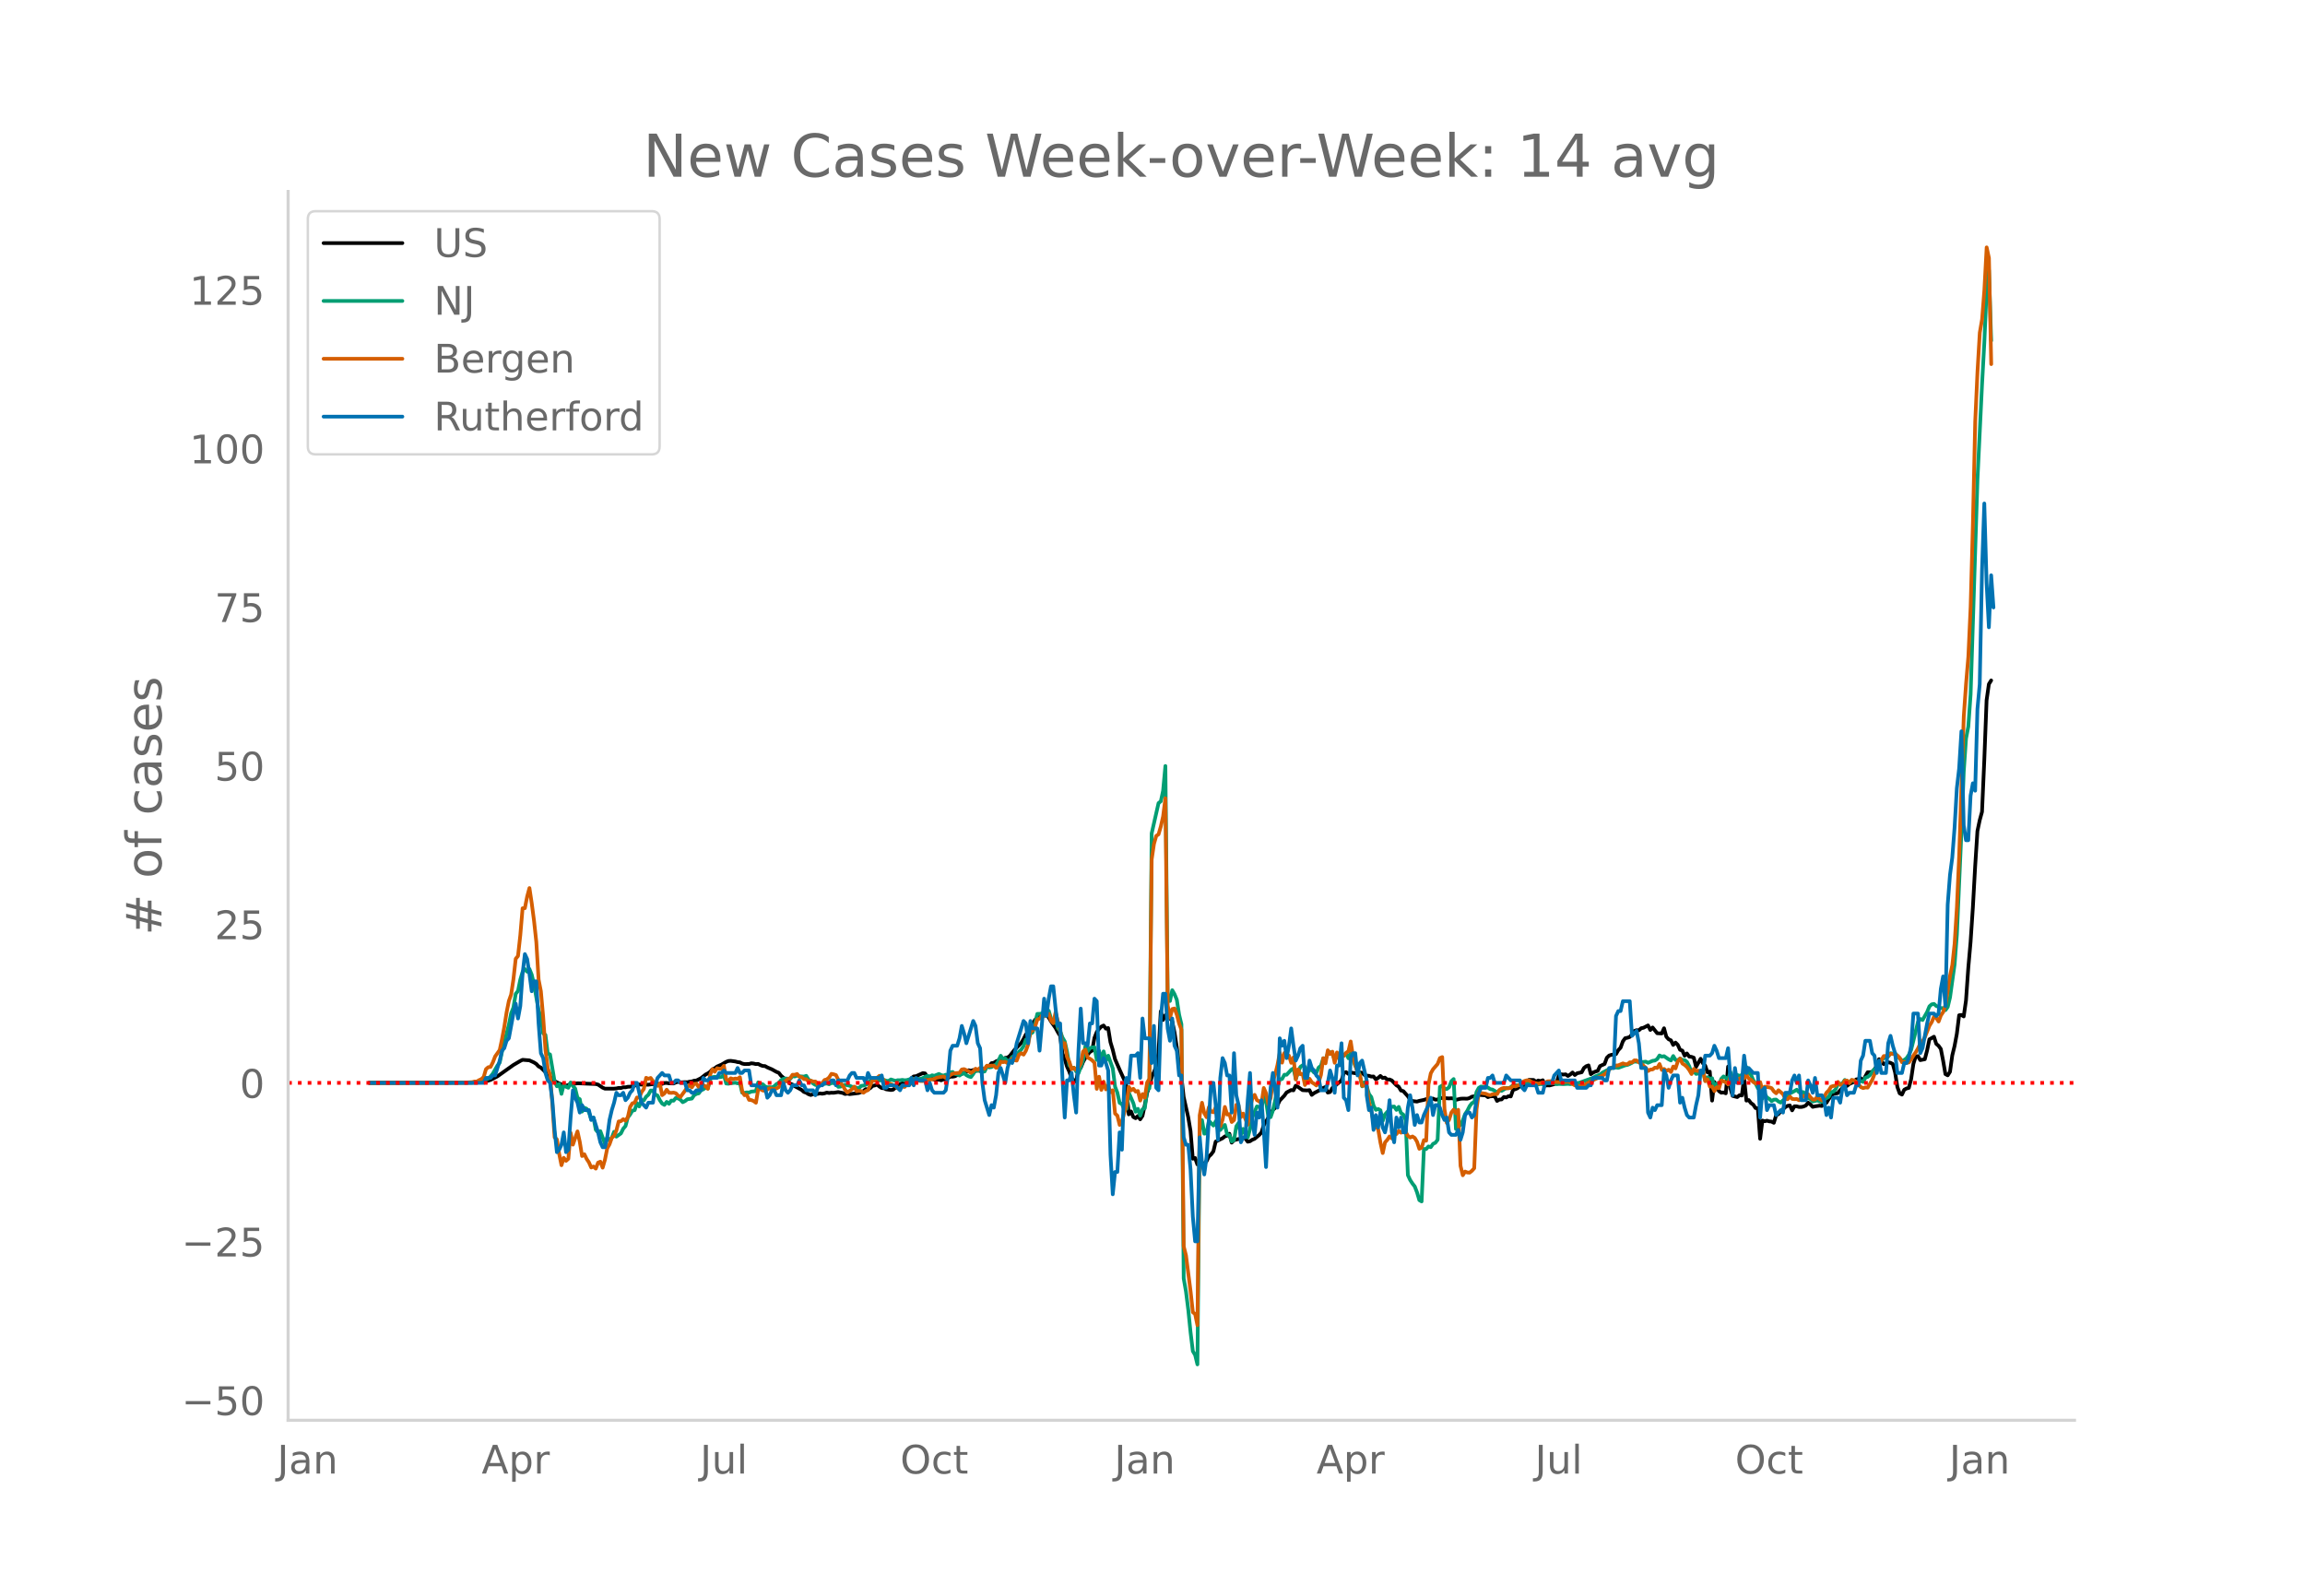 <svg height="864" viewBox="0 0 936 648" width="1248" xmlns="http://www.w3.org/2000/svg" xmlns:xlink="http://www.w3.org/1999/xlink"><defs><style>*{stroke-linecap:butt;stroke-linejoin:round}</style></defs><g id="figure_1"><path d="M0 648h936V0H0z" style="fill:#fff" id="patch_1"/><g id="axes_1"><path d="M117 576.72h725.4V77.76H117z" style="fill:none" id="patch_2"/><path clip-path="url(#pfb9eec7dab)" d="m149.973 439.716 41.796-.107 3.715-.164 1.858-.322 1.858-.601 1.857-.958.929-.492 6.502-4.626 2.786-1.632.929-.46 2.786.227 1.858.856.929.592.929 1.005.928.474 5.573 5.5 1.858.938 1.858.735.928.158.93-.229.928-.526 1.858-.046.928-.156 7.43.308.93.227 1.857 1.243.93.405 3.714-.007.93-.077.928-.208.929.04.929-.306.928.022.93-.223.928-.037 1.858-.398.928-.383.93-.09 3.714.065 1.858-.238.929.08.929-.181 1.857.02.93-.37.928-.029.929.17 1.857.049.93-.403.928-.27.929.222 1.857-.09.93.05.928-.234.929-.088.929-.322.928-.067 1.858-.944 1.858-1.469.928-.475.93-.646.928-1.004.929-.418.929-.708 1.857-.805 1.858-1.106.929-.352.929-.057 1.857.253.929.252.929.104.929.492.928.203 1.858-.02.929-.292.929.101.928.23.93-.08.928.502.929.335.929.044.929.533 1.857.79 1.858 1.037.929.358.928 1.183 1.858 1.606.929.664.929.945.928.4.93.655 1.857 1.004.929.518.928.81.93.323.928.591.929.332.929-.323 1.857-.132.93-.197.928.134.929-.154.929-.306.928.164.93-.115.928.031 1.858-.291 1.857.372.929.42.929-.179.929.217 3.715-.453 1.858-.739.928-.84.93.09.928-.495.929-.896.929-.188.928-.358.93.797.928.62.929.08.929.443 1.857.27.929-.127.929-.877.929-.303.928-1.055.93-.362.928.236 1.858-.645.929-1.648.928-.744.93-.078 2.786-1.262.928.135.93 1.644 1.857.527.929.338.928.13.93-.133.928.294.929-.392.929-.055 1.857-1.051.93.017.928-.167.929-.493.929-.179 1.857-.647.929-.435.929-.701.929.222.928-.299.93.428.928-.395.929.37.929.01.928-.53.93-1.231.928-.119.929-1.323.929-.126.928-.607.93-.368 1.857-.425.929-.638.928-.11.93-.662 1.857-2.396 1.858-1.908.928-.974.93-1.528.928-1.88.929-.963.929-1.5.928-1.913.93-1.54 1.857-1.909 1.857-.396.93.383.928.874.929 1.617 1.857 2.635.93 1.744.928 1.485.929 7.111.929 2.338.929 3.007.928 2.043.93 2.696.928.87.929.495.929-5.097.928-.458.93-2.321.928-1.693.929-1.335.929-1.08.928-.573.93-5.16.928-2.363.929-1.254.929-.951.928-.467.93 1.286.928-.254.929 5.734.929 3.075.929 3.81 1.857 4.28 1.858 4.071.929 2.898.928 11.181.93-1.185.928 2.25.929.497.929-.894.928 1.341.93-1.403.928-4.241.929-4.956.929-3.028.928-3.487.93-1.99.928-2.472.929-5.243.929-17.034.929 3.512.928-1.925.93.73.928.248.929 1.56.929 4.392.928 6.013.93 6.98.928 4.928.929 8.3 1.857 8.29.93 5.515.928 11.317.929-.304.929 2.632.928-2.297.93 1.753.928.173.929-.926.929-1.905.929-.875.928-1.251.93-3.951 2.786-1.369.928-.738.93-.304.928-.78.929 3.606.929-.978 1.857-.494.929.164.929-.775.929.427.928 1.289.93-.198.928-.604.929-.375 1.858-1.538.928-1.004.93-2.976 2.786-4.573.928-1.693.93-.742.928-1.079.929-1.959 1.857-1.952.93-1.303 1.857-1 .929.125.928-1.885.93.511 1.857 1.314 1.858.102.928-.123.93 1.939.928-.724 2.786-1.462.93-.614.928-.396.929 2.258.929-.222.928-1.648 3.716-3.064.928-2.993.93-.384.928.712.929-.56 2.786.431.93-.465.928.139.929.887.929.301.928.05.93.317.928-.047.929 1.16.929-.553.928-.82.93.832.928-.15.929.803.929-.063.928.422 1.858 1.932.929.6.929 1.546.928.226 1.858 2.087.929 1.374.929.58 1.857.22.93-.29 1.857-.387.929-.301.928-.177.93.136.928-.199.929.431.929-.028.928-.535.93-.125 2.786.19.928-.06.93.092.928.559 1.858-.457.929-.06 1.857.033.929-.266.929-.55 1.857-.32.93-.415 1.857.147.929.061.928.716.93-.331 1.857-.04.929 1.91.928-.54.93-.071.928-.983.929.189.929-.517.929.1.928-2.68.93-.257.928-.412.929-.886.929.115.928-.015.93-.262.928-2.349 1.858.057.928.742.93-.52.928.235.929-.347.929 2.162.928-.077.93.034 1.857-.522.929-.46.929-3.021.928-.538.93.117.928-.087.929.655.929-.586.928-.82.93 1.022.928-.708 1.858-.401.928-1.744.93-.725.928-.33.929 3.56.929-.641.928-.42.93-.26.928-1.95 1.858-.856.929-2.535.928-.893.93-.302 1.857-.297.929-1.615.928-.972.93-2.58.928-1.274.929-.192.929-.313.928-1.08.93-1.367.928-.317.929.045.929-.832.928-.183 1.858-.952.929 1.846.929-1.013 1.857 2.334 1.858.096.929-2.115.929 3.437.928 1.029.93.428.928 1.876.929-.962.929.92.928 2.012.93.33.928 2.07.929-.913.929 1.275.928.103.93.345.928 3.732 1.858-3.301.929 1.856.928.934.93 2.735.928-.309.929 11.78.929-7.57 1.857 3.716.929.643.929-.112.929.361.928-10.868.93 8.887.928 3.031 1.858.48.928-.754.93.104.928-7.095.929 9.174.929-.23.928 1.227.93.66.928 1.372.929.048.929 12.418.929-7.391.928.28.93-.227.928.273.929.09.929.494.928-3.073.93-.447.928-1.13 1.858-1.698.928-.544.93-.164.928 1.998.929-1.66.929.023.928.268.93.008.928-.2.929-.422.929-1.146.929.737.928.975.93-.212 1.857-.267.929.126.928-1.825.93.518.928-1.532.929-1.16.929-.885 1.857-.339.93-1.158.928-.976.929-.574.928-.22.93-.803 1.857-.813.929-1.03.929-.128.928-.353.93 1.274.928-2.027.929-1.675.929.014.928-.176.93-1.009.928-1.402.929-2.734.929.715.928 1.282.93-.256.928-.47.929.21.929.487.928 3.417.93 5.927.928 2.57.929.502.929-1.977.929-.505.928-.232.93-3.487.928-6.248.929-3.016.929-.16.928 1.634 1.858-.371.929-3.6.929-4.483 1.857-1.054.929 2.915.929.766.929 1.3.928 4.769.93 5.428.928.503.929-1.43.929-6.666.929-3.808.928-4.972.93-7.52.928-.12.929.6.929-6.474.928-13.188.93-10.563.928-13.97.929-16.655.929-14.451.928-4.387.93-3.409.928-21.048.929-24.256.929-6.537.928-1.498h0" style="fill:none;stroke:#000;stroke-linecap:round;stroke-width:1.5" id="line2d_1"/><path clip-path="url(#pfb9eec7dab)" d="m149.973 439.715 41.796-.096 2.787-.246.928-.182.93-.311.928-.624.929-.286.929-.86.928-1.145 1.858-3.278.929-1.163.929-4.477 2.786-10.91.929-4.656.929-2.365.929-5.554.928-1.159.93-4.591.928-3.139.929-1.169.929 1.072.928-1.092.93 2.291.928 3.96 1.858 10.478.928 2.83.93 6.57.928.653.929 7.556.929.34 1.857 10.995.93 1.942.928-.904.929 3.989.929-3.75.928.866.93.412.928-2.155.929 1.418.929 1.044.928 3.785.93.529.928 5.04.929-1.537.929.394.928 1.388.93 2.892.928-.652.929 4.937.929.995.928-.464 1.858 5.146.929-2.575.929 1.27.929-1.222.928-2.352.93 1.966 1.857-1.324.929-1.9.928-1.077.93-3.481.928-1.185.929-1.585.929-.201.928-2.87.93 1.357.928-2.536.929.087.929-1.481.928-.829.93-1.711.928.022.929 1.569.929.458.928 1.885.93 1.355.928.558.929-1.227.929.769.929-1.3.928.055.93-1.138.928.22.929.497.929 1.026.928-.452.93-.734 1.857-.283.929-1.366.928-.547.93-.215.928-1.24.929-.395.929-.671.928.302.93-3.617.928-.947.929-.14.929.01.929.148.928-.107.93-.78.928 3.444.929.09.929-.218 1.857-.2.929.258.929-.228.929 4.046.928.056.93-.184.928.064.929-.41 1.857-.176.93-3.564.928.634.929.145.929.89.929.339.928-.058.93.095.928-.452.929-.903.929-.435.928-1.173.93-.526.928-.133 1.858.16.928-1.12.93.158.928-.385.929.292 1.857.13.93-.312.928 1.529.929.52.929 1.063.929.57.928.21.93-.047.928-.663.929.046.929-.112.928.305.93-.496 1.857.052.929 1.504.928-.103.93-.522.928-.232 1.858.41.928.408.93.155 1.857.481.929-.982.929-.145.928-.292.93-.419.928-1.299.929-.769.929.57.928.239.93-.146.928.05.929-.215.929.333.928.09.93-.63 1.857.578.929-.272.928.023.93-.153.928.161.929-.074.929-.282 1.857-.245 2.787.038.929-.342.928-.537.93-.342.928.268.929-.496.929.197 1.857-.754.929.472.929.22.929-.38.928.45.93-1.427.928-.133.929.771.929.249.929.433.928-.682.93-.27.928.782.929.512.929.263.928-1.235.93-1.598.928.359.929-.601.929 1.021.928-.227.93-2.193.928.562.929-.137.929-.621.928-.435.93-1.482.928-2.043.929 1.276.929-.186.928 1.183.93-.367.928-1.413.929-.458.929.104.929-1.79.928-.862.93-1.38.928-2.681.929.037.929-2.366.928-.632.93-3.516.928-3.96.929-.018.929-.15.928-.447.93-.576.928-.09.929 3.155.929 1.74.928-1.392.93 3.53.928 1.279.929 2.567.929 1.589.929 4.181.928 5.499.93 1.144.928-.17.929 1.543.929.767 1.857-5.273.929-5.72.929 2.049.929-1.287.928-.321.93-.075.928 5.143.929-3.695.929 3.62.928-3.369.93 3.815.928-2.06 1.858 5.194.929 7.4.928 2.423.93 4.144.928.483.929 2.18.929-.253.928-6.583 1.858 4.325.929 3.443.929-1.168.928 2.753.93-2.604.928-.404.929-7.378.929-.682.928-103.545 2.787-12.287.929-.737.929-4.335.928-10.01.93 93.917.928 1.517.929-4.386.929 1.614.928 2.273.93 6.058.928 3.854.929 103.248.929 5.317.928 7.403.93 9.173.928 7.635.929 1.556.929 3.812.928-95.402.93-3.786.928 5.501.929-.176.929-5.06 1.857 1.94.93-1.774.928 3.454.929.125.929-1.217.928-.843.93 3.964.928.19.929 2.578.929-.576.928-5.57.93-1.386.928 4.728.929-2.322.929 2.445.928 1.01.93-3.484.928-4.637 1.858-4.453.929.238.928.375.93-4.585.928 1.87.929 6.319.929.14.928-2.732.93-4.165.928-5.227.929-3.22.929-.156.928-1.728.93.004 1.857-2.032.929-.553.928 4.338.93-2.718.928-2.227.929-.668.929.632.929 2.304.928-.893.93-.16.928 1.12.929.074.929-2.155.928-.718.93-3.015.928.418.929-2.411.929-.516.928.621.93 2.381.928-1.428.929.804.929-.988.928.093.93-.992.928 2 .929-2.085 1.858 5.198.928 1.31.93 2.318.928 4.656.929-1.635.929 1.55.928 3.197.93 1.25.928 3.482.929 1.71.929-.357.928.518.93 4.306.928-2.607 1.858-2.092.928-1.03.93-.096.928 1.37.929-1.218.929 2.509.928.607.93 2.157.928 22.445.929 1.983.929 1.421.929 1.185.928 2.414.93 3.143.928.535.929-21.302.929.01.928-1.048.93.297.928-1.362.929-.414.929-1.235.928-21.459.93-.564.928 1.407.929-.002.929-.69.928-2.465.93-.883.928 20.288.929-2.494.929.953.929-1.997.928-2.526.93-1.39.928-1.846.929-1.213.929-.387.928-4.131.93-1.695.928-.535.929.247.929-.031.928.209.93.653.928.165 1.858 1.136.928-.769.93.143 1.857-1.14.929.083.929-.472.928-.76 2.787.01.929-.59.928-.459 1.858.054.929.299.929.054 1.857.323.929-.154.929.056 1.857-.497 1.858.019.929.128.929.357.929-.104 1.857.077 1.858-.112.929.105 1.857-.377.929-.01.929-.19 5.573-1.998.928-.59 1.858-.707.929-.754 3.715-1.97.929.006.929-.166.929.151 2.786-1.03.929-.172.929-.387 1.857-1.003.929.108.929-.184.929.389 1.857-.244.93.468 1.857-.802.929-.118.928-.597.93-1.458.928.47.929-.178 1.857 1.28.93.458.928-1.8.929 1.58.929.135.928-.698.93.58.928.041.929.738.929 1.753.928 2.588.93-.612.928 1.159.929-.164.929-.37.929-.664.928 4.047.93-1.492.928.646.929-.255.929 3.75.928-1.613.93.754.928-2.646.929-.974 1.857 1.154.93-2.927.928 2.886.929-.539.929-1.175.928.384.93-.41.928.756.929-3.94.929 2.36.928.776.93 2.21.928 1.316.929 1.931.929.12.929 4.063.928-1.8.93 1.394.928.566.929.887.929-.585.928-.018.93.76.928.458.929-.92 1.857-1.276.93-1.612.928-.357 1.858-1.075.928 1.04.93-.16.928.16.929 1.826.929.567.929.34.928 1.026 1.858-.454.929.425.929.182.928-.97 1.858-1.098.929-1.914.929-.178.928-.966.93-2 .928-.134.929-.303.929-1.344 1.857 1.108.93-1.005 1.857.674.929-.03.928-.325.93.37.928-1.733.929-.3.929-.72.928-1.309.93-1.104.928-.624.929-2.302 1.857-1.506 1.858-.704.929-1.351.929.165.928-.122.93 1.1 1.857 1.973.929-.39.929-.696.928-1.388.93-1.991 2.786-11.375.928-1.175.93.419 1.857-3.288.929-2.27.928-.81.93-.163.928.845.929.34.929.516.928.01.93.798.928-1.293.929-3.887 1.858-13.397.928-12.114 1.858-42.036.929-24.148.929-13.402.928-4.862.93-13.04 2.786-87.294 1.857-38.646.929-16.98.929-21.305.929-8.07.928 28.613h0" style="fill:none;stroke:#009e73;stroke-linecap:round;stroke-width:1.5" id="line2d_2"/><path clip-path="url(#pfb9eec7dab)" d="m149.973 439.715 38.08-.099 3.716-.178.929-.276h.929l.929-.553.928-.414.93-.869.928-3.178.929-.79.929-.118.928-1.836.93-2.409 1.857-2.625.929-4.383.928-4.955.93-5.903.928-4.659.929-2.625.929-6.199.929-8.33.928-1.106.93-8.43.928-10.956.929-.04.929-4.718.928-3.455.93 6.18.928 7.086.929 8.608.929 15.26.928 4.757.93 10.424.928 13.266.929 7.62.929 2.488.928 11.825.93 13.72.928.829.929 5.883.929 4.6.929-3.001.928 1.224.93-.83.928-10.56.929 4.816 1.857-5.39.93 4.265.928 5.745.929-.73.929 1.914.928 1.382.93 2.092.928-.394.929.849.929-2.429.928-.394.93 2.447.928-3.217.929-4.64.929-1.638.929-2.645.928-.79.93-2.152.928-3.692.929-.118.929-.81.928.613.93-1.422.928-4.145.929-1.481.929-.257.928-2.112.93.06.928-2.251.929-1.284.929-4.52.928.395.93-.336 1.857 2.586.929.612.928-.908.93 4.698.928-.69.929-1.52.929 1.223.929.06.928-.1.93.257.928.988.929.513 1.857-2.527.93-1.402.928-.967.929.987.929-1.421.928-.08.93 1.462.928-.83.929-.02.929.494.928.987.93-5.764.928-2.172.929 1.007.929-1.421.929.197.928.04.93-1.205.928 5.43.929.65.929-1.026.928.336.93-.237.928.118.929-.651.929 5.705.928 1.6.93-.159.928 2.053.929.08.929.414.928.671.93-5.508.928.02.929.513.929.138 1.857-1.066 1.858.395.929-.296.929-.533.928-1.421.93-.198 1.857-1.737.929-.276.928-1.402.93.02.928-.316.929 1.125.929.119.928.829.93.04.928.947.929-.356.929.336h.929l.928 1.204.93-.118.928-.474.929-1.224.929-.257.928-.77.93-1.46.928.177.929.316.929 1.895 1.857 2.468.929 1.6.929 1.105 1.857-1.343.93-1.046.928 1.856.929-.139.929.1.929.67.928-.69.93-.376 1.857-4.086.929.296.928-1.204.93-.81.928 1.066.929.711.929 1.48.928-.078.93.098.928.573.929.316.929.908 1.857-.691.93.138.928-1.165.929.08.929-.297.928-1.717.93.177.928.356.929.158.929.02.928-.435 1.858-.138 1.858-.277.928-.513 1.858-.355.929-.138.929.612.928-.415.93-.849.928-.454.929-.217 1.858-.158.928-1.362.93-.158 1.857.888.929.652.928-.671.93-1.027.928.415.929-.77.929.237.928.098.93-1.224.928.08.929-.12.929.04.928.889.93-.198.928-2.349.929.237.929-.158.928.573.93-.593.928-1.303.929.672.929.177.929-2.408.928-.592.93.572.928-1.56.929-2.546.929-5.37.928-.355.93-1.402.928-2.98.929-.396.929-1.223.928.256.93-1.303.928.296.929 2.863.929.947.928-4.402 1.858 7.344.929 6.495.929-1.343.929 5.646.928 1.896.93 3.08.928-.593.929.81.929-.988.928-1.54.93-4.856.928-.81.929 3.199.929.513.928.652.93.987.928 10.581.929-4.935.929 5.35.928-3.317.93 3.12.928-1.62.929 2.784.929-.81.929 9.457.928.848.93 3.771.928-1.599 1.858-6.455.928-7.384.93 1.402.928-.632.929 1.145.929-.256.928 3.889.93-2.626.928 1.48.929-6.178.929-1.481.928-89.093.93-6.337.928-3.237.929-.632.929-3.198.929-4.106.928-7.364.93 84.059.928 5.093.929-3.553.929-.217.928 2.546.93 3.593.928 2.468.929 87.967.929 3.692 1.857 14.53.929 8.528.929.77.929 4.52.928-85.262.93-5.074.928 4.225.929 1.658.929-4.087.929 1.797.928.276.93-1.934.928 5.705.929 1.895.929-2.665.928-5.172.93 3.1.928-.198.929 3.218.929-.79.928-6.18.93.317.928 4.678.929-1.46 1.857 4.54.93-6.87.928-3.81.929-1.46.929 2.151.929.513.928.77.93-6.218.928 2.132.929 4.442.929-2.508.928-6.751.93-2.882.928-3.81.929-4.936.929 4.027.928-3.928.93 1.342.928-.256.929 2.921.929-2.21.928 8.962.93-4.126.928 1.994.929-.138.929 4.52.929-1.915.928-.631.93 1.46.928.534.929.73.929-1.323.928-2.96.93-6.792.928 2.093.929-5.31.929 1.559.928-.987.93 4.52.928-4.204.929 2.625.929-2.408.928 1.145.93-1.224.928-.632.929-3.968.929 6.06.929 3.633.928 2.863.93 1.204.928 4.244.929-.059.929.296.928 6.456.93 3.593.928 4.343.929 1.993.929.988.928 5.448.93 4.245.928-4.324.929-1.046.929-1.382.928.81.93-1.876.928.099.929-1.283.929.73.928-.83.93.573.928 1.54.929.691.929-.434.929.592.928 1.56.93 2.862.928-.493.929-3.04.929.236.928-22.82.93-4.541.928-1.659 1.858-2.132.928-2.388.93-.415.928 21.202.929 5.548.929-1.284.928-2.941.93-1.184.928 1.52.929-1.461.929 22.762.929 3.83.928-1.501.93.375.928.06.929-.75.929-1.047.928-23.867.93-7.206.928.533 1.858.296.928.415.93.197.928-.414 1.858-.06.928-1.658.93-.592.928-.257.929.198 1.858-.178.928-.849.93.237 1.857-.73.929-.988.928-.513.93-.257.928.06.929.552.929.356 1.857.395 1.858-.454.929.138.928-.632 1.858-.06.929.277 1.858.099 1.857-.257.929.178.929-.138.929.296.928.71.93.534.928.079.929.256.929-.395.928-.04 2.787-1.539 2.786-1.421.93-.395 1.857-1.027.929-.868.928-1.106.93-.75.928-.138.929-.73.929-.06 1.857-.79.929.316.929.02.929-.77.928.06.93-.85.928.04.929.79.929.513 1.857 1.698.93 1.283.928-.592.929-.06.929-.73.928.138.93-1.599.928 2.409.929-.395.929.77.928-.474.93.928.928-2.211.929.75.929-2.863.928-1.125.93 2.014.928.572.929.83.929 1.243.928 1.619.93-2.073.928.75.929-.04.929.988.929-1.165.928 4.422.93-.71.928 2.901.929-.02.929 1.876.928-1.58.93.415.928-3.139 1.858.711.928.908.93-3.04.928 1.5h.929l.929-.71.928-.08.93-.591.928.414.929-1.382.929 1.52.928.474.93.908 1.857 1.086.929-1.066.929 3.376.928-1.52 1.858.276.929.316.929 1.323.928.77.93-1.244 1.857 1.599.929 1.934.928.119.93-1.066.928.947.929.1.929-.06.928.493.93-1.006.928-.75.929.276.929-.948.929 1.244.928.908.93-.04.928-1.204.929 1.047.929.572.928-1.48.93-1.718.928-.908.929-1.5.929-.297.928-.138.93-1.5.928 1.204.929-.197.929-1.54h.928l.93 1.026.928-1.302.929.157.929.632 1.857 2.132.93.395.928-.257.929.06 1.857-3.159.93-2.369 1.857-3.672.929-1.954.928-1.639 1.858-.138.929-.81 1.857.159.93.572.928.928.929 1.796.929-.157.929.355.928-.138.93-1.224.928-1.56.929-1.342.929-1.58.928-1.993.93-.889.928-1.658 1.858-4.659.928-1.48.93-2.212.928.533.929 1.461.929-2.487.928-1.382.93-2.823 1.857-11.944.929-4.323.929-8.666.928-14.806.93-21.143 1.857-56.342.929-13.207.928-10.996.93-20.314.928-34.054.929-41.121.929-20.393.928-15.734.93-5.39.928-11.883.929-17.353.929 4.323.928 43.076h0" style="fill:none;stroke:#d55e00;stroke-linecap:round;stroke-width:1.5" id="line2d_3"/><path clip-path="url(#pfb9eec7dab)" d="M149.973 439.715h46.44l.929-2.011h1.858l.928-1.006h.93l1.857-6.032.929-4.022.928-1.006.93-3.016.928-1.005 1.858-10.055.929-4.022.928 6.033.93-5.027.928-13.071.929-8.044.929 2.01.928 6.034.93 7.038.928-4.022h.929l.929 17.093.928 12.065.93 2.011.928 6.033.929 3.016.929 1.006.928 7.038.93 12.066.928 9.049.929-1.006.929-2.01.929-5.028.928 8.044.93-1.006.928-13.07.929-11.06.929 3.016.928 2.01.93 4.022.928-3.016.929 2.01h1.857l.93 4.023.928-1.006 1.858 6.033.928 4.022.93 2.01h.928l.929-4.021.929-7.038.929-4.022.928-3.017.93-4.021.928 1.005h.929l.929-1.005.928 3.016.93-1.005.928-2.011.929-1.006.929-3.016h.928l1.858 8.043 1.858 2.011.928-2.01h1.858l.929-7.039.929-3.016 1.857-2.011.93 1.005h1.857l.929 3.017h.928l.93-1.006h.928l.929 1.006h1.857l.93 3.016h.928l.929 1.006h.929l.928-1.006h1.858l.929-5.027.929 1.005h.928l.93-1.005h2.786l.929-2.011h.928l.93-1.006.928 1.006h3.715l.929-2.011.929 2.011h.929l.928-1.006h1.858l.929 6.033h2.786l.93 1.006h1.857l.929 4.022.928-1.006.93-2.01h.928l.929 2.01h1.857l.93-5.027.928 3.016.929 1.006.929-1.006.928-2.01h1.858l.929-2.012.929 2.011h.928l.93 2.011h2.786l.929 2.011.928-3.016.93-1.006h.928l.929-1.005h1.857l.93-1.006h.928l.929 2.011.929-2.01h3.715l.929-2.012.928-1.005h.93l.928 2.01h2.787l.928 2.012.93-4.022.928 2.01h3.715l.929-1.005.929 5.028h.929l.928-1.006h2.787l1.857 2.011.93-2.01h2.786l.929-3.017.928 3.016.93-3.016.928 1.005h2.786l.93 4.022.928-3.016.929 3.016.929 1.006h3.715l.929-1.006.928-6.033.93-10.054.928-2.011h1.858l.929-3.016.928-5.028.93 3.017.928 4.021 2.786-9.049.93 2.011.928 7.038.929 2.011.929 14.077.928 7.038 1.858 6.033.929-4.022.929 1.005.928-5.027.93-9.049.928-2.011 1.858 6.033.928-6.033.93-3.016.928 1.005.929-3.016.929-5.028 2.786-9.049.929 1.006.929 8.043.929-9.049.928 3.017h1.858l.929 9.049 1.857-21.115.93 7.038.928-7.038.929-5.027h.929l.928 9.049.93 7.038.928-1.005.929 22.12.929 16.087.929-15.082h.928l.93-3.016.928 9.05.929 7.037.929-25.136.928-17.093.93 14.076h.928l.929 1.006.929-9.05h.928l.93-10.054.928 1.006.929 26.142h.929l.928-3.017.93 2.011.928 3.016.929 34.186.929 16.087.929-9.049h.928l.93-16.087.928 7.038.929-26.142.929-3.016.928 2.01.93-11.06h1.857l.929-1.005.928 10.055.93-24.131.928 8.044h1.858l.928 10.054.93-15.082.928 25.137.929 1.005.929-29.158.929-10.055h.928l.93 14.077.928 5.027.929-9.05.929 11.06.928 2.012.93 10.054h.928l.929 25.137.929 3.016h.928l.93 10.055.928 19.104.929 10.054h.929l.928-42.23.93 10.055.928 5.028.929-7.038 1.858-30.164h.928l.93 9.049.928 14.076.929-25.136.929-8.044.928 2.011.93 5.027h.928l.929 15.082.929-24.13.928 17.092.93 4.022.928 15.082.929-2.011h.929l.928-15.082.93-11.06.928 20.11.929 5.026.929-9.049.929 2.011.928-7.038.93 12.066.928 15.081.929-20.109.929-12.065.928-6.033 1.858 14.076.929-28.152.929 3.016.928-2.011.93 7.038.928-5.027.929-7.038.929 7.038.928 6.033.93-2.011.928-3.017.929-1.005.929 13.07h.929l.928-7.037.93 3.016.928 1.005.929 2.011.929 1.006.928 5.027h1.858l.929-3.016.929-5.028.928 3.017.93 6.033.928-11.06h.929l.929-9.05.928 22.12.93 1.006.928 4.022.929-21.115.929-2.01h.929l.928 9.048.93-5.027.928-1.005 1.858 8.043v6.033l.928 6.033.93-1.006.928 9.05.929-6.033.929 5.027.928-6.033.93 6.033.928 2.011.929-4.022.929-9.049.928 13.071.93 4.022.928-10.055.929 4.022.929-4.022.928 6.033h.93l.928-10.055.929-5.027.929 5.027.929 7.039.928-4.022.93 3.016h.928l.929-3.016 1.857-4.022.93-3.016.928 7.038.929-4.022h.929l.928 1.005.93 3.017.928 2.01.929-1.005.929 6.033.928 1.005h1.858l.929-2.01.929 4.021.929-3.016.928-7.038.93-1.006h.928l.929 2.011.929-1.005.928-6.033.93-3.016.928-2.011h1.858l.928-4.022h.93l.928-1.006.929 3.017h3.715l.929-3.017 1.858 2.011h3.715l.929 3.017.928 1.005.93-2.01h3.714l.93 3.016h1.857l.929-4.022h2.786l.929-3.017 1.858-2.01.928 4.021h5.573l.929 3.017h3.715l.929-1.006h.929l.929-3.016h3.715l.929 1.005h.929l.928-5.027h1.858l.929-21.115.929-2.01h.928l.93-4.022h2.786l.928 14.076 1.858-2.01.929 5.026.929 10.055h1.857l.93 18.098.928 2.011.929-4.022.929 1.006.928-2.011h1.858l.929-14.077.929 2.011.928 5.028.93-3.017.928-2.01h1.858l.928 11.06.93-2.011.928 4.021.929 3.017.929 1.005h1.857l.93-5.027.928-4.022.929-10.055.929 1.006.928-7.038h1.858l.929-1.006.929-3.016.928 2.01.93 3.017h2.786l.928-4.022.93 12.066.928 7.038.929-11.06.929 6.033h1.857l.93-11.06.928 7.038.929-2.011 1.857 2.011h1.858l.929 18.098.929-11.06.928-1.005.93 9.049.928-2.011h1.858l.928 4.022 1.858-2.011.929 1.005.929-8.043h1.857l.93-5.028.928-2.01.929 3.016.928-3.017.93 10.055h1.857l.929-8.044.929 2.011.928 3.017.93-6.033.928 7.038h1.858l.928 2.011.93 6.033.928-3.017.929 4.022.929-8.043h1.857l.93 2.01.928-6.032.929-1.006.928 4.022.93-1.005h1.857l.929-3.017h.929l.928-10.054.93-2.011.928-6.033h1.858l.928 5.027.93 1.006.928 7.038.929-5.027.929 5.027h1.857l.929-12.066.929-3.016.929 4.022.928 3.016.93 8.044h1.857l.929-4.022h.929l.928-2.01.93-5.028.928-13.071h1.858l.928 16.087.93-2.01 1.857-10.055.929-4.022h1.857l.929 1.005.929-1.005.929-10.055.928-5.027.93 12.066.928-41.224.929-12.066.929-7.038.929-12.066.928-16.087.93-8.044.928-15.081.929 38.207.929 6.033h.928l.93-18.098.928-5.028.929 3.017.929-33.18.928-10.055.93-46.251.928-27.148.929 32.175.929 18.098.928-21.114.93 13.07h0" style="fill:none;stroke:#0072b2;stroke-linecap:round;stroke-width:1.5" id="line2d_4"/><path clip-path="url(#pfb9eec7dab)" d="M117 439.715h725.4" style="fill:none;stroke:red;stroke-dasharray:1.5,2.475;stroke-dashoffset:0;stroke-width:1.5" id="line2d_5"/><path d="M117 576.72V77.76" style="fill:none;stroke:#d3d3d3;stroke-linecap:square;stroke-linejoin:miter;stroke-width:1.25" id="patch_3"/><path d="M117 576.72h725.4" style="fill:none;stroke:#d3d3d3;stroke-linecap:square;stroke-linejoin:miter;stroke-width:1.25" id="patch_4"/><g id="matplotlib.axis_1"><g id="xtick_1"><g style="fill:#696969" transform="matrix(.16 0 0 -.16 112.562 598.378)" id="text_1"><defs><path d="M9.813 72.906h9.859V5.078q0-13.187-5-19.14-5-5.954-16.094-5.954h-3.75v8.297h3.078q6.531 0 9.219 3.672Q9.813-4.39 9.813 5.078z" id="DejaVuSans-74"/><path d="M34.281 27.484q-10.89 0-15.093-2.484-4.204-2.484-4.204-8.5 0-4.781 3.157-7.594 3.156-2.797 8.562-2.797 7.485 0 12 5.297 4.516 5.297 4.516 14.078v2zm17.922 3.72V0H43.22v8.297Q40.14 3.328 35.547.953q-4.594-2.375-11.234-2.375-8.391 0-13.36 4.719Q6 8.016 6 15.922q0 9.219 6.172 13.906 6.187 4.688 18.437 4.688h12.61v.89q0 6.203-4.078 9.594-4.078 3.39-11.453 3.39-4.688 0-9.141-1.124-4.438-1.125-8.531-3.375v8.312q4.921 1.906 9.562 2.844 4.64.953 9.031.953 11.875 0 17.735-6.156 5.86-6.14 5.86-18.64z" id="DejaVuSans-97"/><path d="M54.89 33.016V0h-8.984v32.719q0 7.765-3.031 11.61-3.031 3.858-9.078 3.858-7.281 0-11.484-4.64-4.204-4.625-4.204-12.64V0H9.08v54.688h9.03v-8.5q3.235 4.937 7.594 7.374Q30.078 56 35.797 56q9.422 0 14.25-5.828 4.844-5.828 4.844-17.156z" id="DejaVuSans-110"/></defs><use xlink:href="#DejaVuSans-74"/><use x="29.492" xlink:href="#DejaVuSans-97"/><use x="90.771" xlink:href="#DejaVuSans-110"/></g></g><g id="xtick_2"><g style="fill:#696969" transform="matrix(.16 0 0 -.16 195.577 598.378)" id="text_2"><defs><path d="M34.188 63.188 20.797 26.906h26.812zm-5.579 9.718h11.188L67.578 0h-10.25l-6.64 18.703h-32.86L11.188 0H.78z" id="DejaVuSans-65"/><path d="M18.11 8.203v-29H9.077v75.484h9.031v-8.296q2.844 4.875 7.157 7.234Q29.594 56 35.594 56q9.968 0 16.187-7.906 6.235-7.907 6.235-20.797T51.78 6.484q-6.218-7.906-16.187-7.906-6 0-10.328 2.375-4.313 2.375-7.157 7.25zm30.578 19.094q0 9.906-4.079 15.547-4.078 5.64-11.203 5.64-7.14 0-11.218-5.64-4.079-5.64-4.079-15.547 0-9.906 4.078-15.547 4.079-5.64 11.22-5.64 7.124 0 11.202 5.64t4.078 15.547z" id="DejaVuSans-112"/><path d="M41.11 46.297q-1.516.875-3.297 1.281Q36.03 48 33.89 48q-7.625 0-11.703-4.953-4.079-4.953-4.079-14.234V0H9.08v54.688h9.03v-8.5q2.844 4.984 7.375 7.39Q30.031 56 36.531 56q.922 0 2.047-.125 1.125-.11 2.484-.36z" id="DejaVuSans-114"/></defs><use xlink:href="#DejaVuSans-65"/><use x="68.408" xlink:href="#DejaVuSans-112"/><use x="131.885" xlink:href="#DejaVuSans-114"/></g></g><g id="xtick_3"><g style="fill:#696969" transform="matrix(.16 0 0 -.16 284.286 598.378)" id="text_3"><defs><path d="M8.5 21.578v33.11h8.984V21.922q0-7.766 3.016-11.656 3.031-3.875 9.094-3.875 7.265 0 11.484 4.64 4.234 4.64 4.234 12.656v31h8.985V0h-8.984v8.406Q42.047 3.422 37.718 1q-4.313-2.422-10.032-2.422-9.421 0-14.312 5.86Q8.5 10.296 8.5 21.578zM31.11 56z" id="DejaVuSans-117"/><path d="M9.422 75.984h8.984V0H9.422z" id="DejaVuSans-108"/></defs><use xlink:href="#DejaVuSans-74"/><use x="29.492" xlink:href="#DejaVuSans-117"/><use x="92.871" xlink:href="#DejaVuSans-108"/></g></g><g id="xtick_4"><g style="fill:#696969" transform="matrix(.16 0 0 -.16 365.556 598.378)" id="text_4"><defs><path d="M39.406 66.219q-10.75 0-17.078-8.016-6.312-8-6.312-21.828 0-13.766 6.312-21.781 6.328-8 17.078-8 10.735 0 17.016 8 6.281 8.015 6.281 21.781 0 13.828-6.281 21.828-6.281 8.016-17.016 8.016zm0 8q15.328 0 24.5-10.281 9.188-10.282 9.188-27.563 0-17.234-9.188-27.516-9.172-10.28-24.5-10.28-15.375 0-24.593 10.25-9.204 10.265-9.204 27.546t9.204 27.563q9.218 10.28 24.593 10.28z" id="DejaVuSans-79"/><path d="M48.781 52.594v-8.407q-3.812 2.11-7.64 3.157-3.828 1.047-7.735 1.047-8.75 0-13.593-5.547-4.829-5.532-4.829-15.547 0-10.016 4.829-15.563 4.843-5.53 13.593-5.53 3.907 0 7.735 1.046 3.828 1.047 7.64 3.156V2.094Q45.016.344 40.984-.531q-4.015-.89-8.562-.89-12.36 0-19.64 7.765-7.266 7.765-7.266 20.953 0 13.375 7.343 21.031Q20.22 56 33.016 56q4.14 0 8.093-.86 3.953-.843 7.672-2.546z" id="DejaVuSans-99"/><path d="M18.313 70.219V54.688h18.5v-6.985h-18.5V18.016q0-6.688 1.828-8.594 1.828-1.906 7.453-1.906h9.218V0h-9.218q-10.407 0-14.36 3.875-3.953 3.89-3.953 14.14v29.688H2.687v6.984h6.594V70.22z" id="DejaVuSans-116"/></defs><use xlink:href="#DejaVuSans-79"/><use x="78.711" xlink:href="#DejaVuSans-99"/><use x="133.691" xlink:href="#DejaVuSans-116"/></g></g><g id="xtick_5"><g style="fill:#696969" transform="matrix(.16 0 0 -.16 452.507 598.378)" id="text_5"><use xlink:href="#DejaVuSans-74"/><use x="29.492" xlink:href="#DejaVuSans-97"/><use x="90.771" xlink:href="#DejaVuSans-110"/></g></g><g id="xtick_6"><g style="fill:#696969" transform="matrix(.16 0 0 -.16 534.592 598.378)" id="text_6"><use xlink:href="#DejaVuSans-65"/><use x="68.408" xlink:href="#DejaVuSans-112"/><use x="131.885" xlink:href="#DejaVuSans-114"/></g></g><g id="xtick_7"><g style="fill:#696969" transform="matrix(.16 0 0 -.16 623.301 598.378)" id="text_7"><use xlink:href="#DejaVuSans-74"/><use x="29.492" xlink:href="#DejaVuSans-117"/><use x="92.871" xlink:href="#DejaVuSans-108"/></g></g><g id="xtick_8"><g style="fill:#696969" transform="matrix(.16 0 0 -.16 704.571 598.378)" id="text_8"><use xlink:href="#DejaVuSans-79"/><use x="78.711" xlink:href="#DejaVuSans-99"/><use x="133.691" xlink:href="#DejaVuSans-116"/></g></g><g id="xtick_9"><g style="fill:#696969" transform="matrix(.16 0 0 -.16 791.522 598.378)" id="text_9"><use xlink:href="#DejaVuSans-74"/><use x="29.492" xlink:href="#DejaVuSans-97"/><use x="90.771" xlink:href="#DejaVuSans-110"/></g></g></g><g id="matplotlib.axis_2"><g id="ytick_1"><g style="fill:#696969" transform="matrix(.16 0 0 -.16 73.733 574.614)" id="text_10"><defs><path d="M10.594 35.5h62.593v-8.297H10.594z" id="DejaVuSans-8722"/><path d="M10.797 72.906h38.719v-8.312H19.828v-17.86q2.14.735 4.281 1.094 2.157.36 4.313.36 12.203 0 19.328-6.688 7.14-6.688 7.14-18.11 0-11.765-7.328-18.296-7.328-6.516-20.656-6.516-4.593 0-9.36.781-4.75.782-9.827 2.344v9.922q4.39-2.39 9.078-3.563 4.687-1.171 9.906-1.171 8.453 0 13.375 4.437 4.938 4.438 4.938 12.063 0 7.609-4.938 12.047-4.922 4.453-13.375 4.453-3.953 0-7.89-.875-3.922-.875-8.016-2.735z" id="DejaVuSans-53"/><path d="M31.781 66.406q-7.61 0-11.453-7.5Q16.5 51.422 16.5 36.375q0-14.984 3.828-22.484 3.844-7.5 11.453-7.5 7.672 0 11.5 7.5 3.844 7.5 3.844 22.484 0 15.047-3.844 22.531-3.828 7.5-11.5 7.5zm0 7.813q12.266 0 18.735-9.703 6.468-9.688 6.468-28.141 0-18.406-6.468-28.11-6.47-9.687-18.735-9.687-12.25 0-18.718 9.688-6.47 9.703-6.47 28.109 0 18.453 6.47 28.14Q19.53 74.22 31.78 74.22z" id="DejaVuSans-48"/></defs><use xlink:href="#DejaVuSans-8722"/><use x="83.789" xlink:href="#DejaVuSans-53"/><use x="147.412" xlink:href="#DejaVuSans-48"/></g></g><g id="ytick_2"><g style="fill:#696969" transform="matrix(.16 0 0 -.16 73.733 510.204)" id="text_11"><defs><path d="M19.188 8.297h34.421V0H7.33v8.297q5.609 5.812 15.296 15.594 9.703 9.797 12.188 12.64 4.734 5.313 6.609 9 1.89 3.688 1.89 7.25 0 5.813-4.078 9.469-4.078 3.672-10.625 3.672-4.64 0-9.797-1.61-5.14-1.609-11-4.89v9.969Q13.767 71.78 18.938 73q5.188 1.219 9.485 1.219 11.328 0 18.062-5.672 6.735-5.656 6.735-15.125 0-4.5-1.688-8.531-1.672-4.016-6.125-9.485-1.218-1.422-7.765-8.187-6.532-6.766-18.453-18.922z" id="DejaVuSans-50"/></defs><use xlink:href="#DejaVuSans-8722"/><use x="83.789" xlink:href="#DejaVuSans-50"/><use x="147.412" xlink:href="#DejaVuSans-53"/></g></g><g id="ytick_3"><use xlink:href="#DejaVuSans-48" style="fill:#696969" transform="matrix(.16 0 0 -.16 97.32 445.794)" id="text_12"/></g><g id="ytick_4"><g style="fill:#696969" transform="matrix(.16 0 0 -.16 87.14 381.383)" id="text_13"><use xlink:href="#DejaVuSans-50"/><use x="63.623" xlink:href="#DejaVuSans-53"/></g></g><g id="ytick_5"><g style="fill:#696969" transform="matrix(.16 0 0 -.16 87.14 316.973)" id="text_14"><use xlink:href="#DejaVuSans-53"/><use x="63.623" xlink:href="#DejaVuSans-48"/></g></g><g id="ytick_6"><g style="fill:#696969" transform="matrix(.16 0 0 -.16 87.14 252.563)" id="text_15"><defs><path d="M8.203 72.906h46.875v-4.203L28.61 0H18.312L43.22 64.594H8.203z" id="DejaVuSans-55"/></defs><use xlink:href="#DejaVuSans-55"/><use x="63.623" xlink:href="#DejaVuSans-53"/></g></g><g id="ytick_7"><g style="fill:#696969" transform="matrix(.16 0 0 -.16 76.96 188.153)" id="text_16"><defs><path d="M12.406 8.297h16.11v55.625l-17.532-3.516v8.985l17.438 3.515h9.86V8.296H54.39V0H12.406z" id="DejaVuSans-49"/></defs><use xlink:href="#DejaVuSans-49"/><use x="63.623" xlink:href="#DejaVuSans-48"/><use x="127.246" xlink:href="#DejaVuSans-48"/></g></g><g id="ytick_8"><g style="fill:#696969" transform="matrix(.16 0 0 -.16 76.96 123.742)" id="text_17"><use xlink:href="#DejaVuSans-49"/><use x="63.623" xlink:href="#DejaVuSans-50"/><use x="127.246" xlink:href="#DejaVuSans-53"/></g></g><g style="fill:#696969" transform="matrix(0 -.2 -.2 0 65.573 379.813)" id="text_18"><defs><path d="M51.125 44H36.922l-4.11-16.313h14.313zm-7.328 27.781-5.078-20.265h14.265L58.11 71.78h7.813L60.89 51.516h15.234V44h-17.14l-4-16.313h15.53V20.22H53.079L48 0h-7.813l5.032 20.219H30.906L25.875 0h-7.86l5.079 20.219H7.719v7.468h17.187L29 44H13.281v7.516h17.625l4.985 20.265z" id="DejaVuSans-35"/><path d="M30.61 48.39q-7.22 0-11.422-5.64-4.204-5.64-4.204-15.453 0-9.813 4.172-15.453 4.188-5.64 11.453-5.64 7.188 0 11.375 5.655 4.203 5.672 4.203 15.438 0 9.719-4.203 15.406-4.187 5.688-11.375 5.688zm0 7.61q11.718 0 18.406-7.625 6.703-7.61 6.703-21.078 0-13.422-6.703-21.078-6.688-7.64-18.407-7.64-11.765 0-18.437 7.64-6.656 7.656-6.656 21.078 0 13.469 6.656 21.078Q18.844 56 30.609 56z" id="DejaVuSans-111"/><path d="M37.11 75.984V68.5h-8.594q-4.828 0-6.72-1.953-1.874-1.953-1.874-7.031v-4.828h14.797v-6.985H19.922V0H10.89v47.703H2.297v6.984h8.594V58.5q0 9.125 4.25 13.297 4.25 4.187 13.468 4.187z" id="DejaVuSans-102"/><path d="M44.281 53.078v-8.5q-3.797 1.953-7.906 2.922-4.094.984-8.5.984-6.688 0-10.031-2.047-3.344-2.046-3.344-6.156 0-3.125 2.39-4.906 2.391-1.781 9.626-3.39l3.078-.688q9.562-2.047 13.593-5.781 4.032-3.735 4.032-10.422 0-7.625-6.032-12.078-6.03-4.438-16.578-4.438-4.39 0-9.156.86Q10.688.296 5.422 2v9.281q4.984-2.594 9.812-3.89 4.829-1.282 9.579-1.282 6.343 0 9.75 2.172 3.421 2.172 3.421 6.125 0 3.656-2.468 5.61-2.453 1.953-10.813 3.765l-3.125.735q-8.344 1.75-12.062 5.39-3.704 3.64-3.704 9.985 0 7.718 5.47 11.906Q16.75 56 26.811 56q4.97 0 9.36-.734 4.406-.72 8.11-2.188z" id="DejaVuSans-115"/><path d="M56.203 29.594v-4.39H14.891q.593-9.282 5.593-14.142 5-4.859 13.938-4.859 5.172 0 10.031 1.266 4.86 1.265 9.656 3.812v-8.5Q49.266.734 44.187-.344 39.11-1.422 33.892-1.422q-13.094 0-20.735 7.61-7.64 7.625-7.64 20.625 0 13.421 7.25 21.296Q20.016 56 32.328 56q11.031 0 17.453-7.11 6.422-7.093 6.422-19.296zm-8.984 2.64q-.094 7.36-4.125 11.75-4.032 4.407-10.672 4.407-7.516 0-12.031-4.25-4.516-4.25-5.203-11.97z" id="DejaVuSans-101"/></defs><use xlink:href="#DejaVuSans-35"/><use x="83.789" xlink:href="#DejaVuSans-32"/><use x="115.576" xlink:href="#DejaVuSans-111"/><use x="176.758" xlink:href="#DejaVuSans-102"/><use x="211.963" xlink:href="#DejaVuSans-32"/><use x="243.75" xlink:href="#DejaVuSans-99"/><use x="298.73" xlink:href="#DejaVuSans-97"/><use x="360.01" xlink:href="#DejaVuSans-115"/><use x="412.109" xlink:href="#DejaVuSans-101"/><use x="473.633" xlink:href="#DejaVuSans-115"/></g></g><g style="fill:#696969" transform="matrix(.24 0 0 -.24 261.11 71.76)" id="text_19"><defs><path d="M9.813 72.906h13.28l32.329-60.984v60.984h9.562V0h-13.28L19.39 60.984V0H9.813z" id="DejaVuSans-78"/><path d="M4.203 54.688h8.985l11.234-42.672 11.172 42.672h10.593l11.235-42.672 11.187 42.672h8.985L63.28 0H52.688L40.922 44.828 29.109 0H18.5z" id="DejaVuSans-119"/><path d="M64.406 67.281v-10.39q-4.984 4.64-10.625 6.922-5.64 2.296-11.984 2.296-12.5 0-19.14-7.64-6.641-7.64-6.641-22.094 0-14.406 6.64-22.047 6.64-7.64 19.14-7.64 6.345 0 11.985 2.296 5.64 2.297 10.625 6.938V5.609Q59.234 2.094 53.437.33q-5.78-1.75-12.218-1.75-16.563 0-26.094 10.124-9.516 10.14-9.516 27.672 0 17.578 9.516 27.703 9.531 10.14 26.094 10.14 6.531 0 12.312-1.734 5.797-1.734 10.875-5.203z" id="DejaVuSans-67"/><path d="M3.328 72.906h9.953L28.61 11.281l15.282 61.625h11.093l15.328-61.625 15.282 61.625h10.015L77.297 0H64.89L49.516 63.281 33.984 0H21.578z" id="DejaVuSans-87"/><path d="M9.078 75.984h9.031V31.11l26.813 23.578H56.39l-29-25.578L57.625 0H45.906L18.11 26.703V0H9.08z" id="DejaVuSans-107"/><path d="M4.89 31.39h26.313v-8H4.891z" id="DejaVuSans-45"/><path d="M2.984 54.688H12.5L29.594 8.797l17.093 45.89h9.516L35.687 0H23.485z" id="DejaVuSans-118"/><path d="M11.719 12.406h10.297V0H11.719zm0 39.297h10.297v-12.39H11.719z" id="DejaVuSans-58"/><path d="M37.797 64.313 12.89 25.39h24.906zm-2.594 8.593H47.61V25.391h10.407v-8.203H47.609V0h-9.812v17.188H4.89v9.515z" id="DejaVuSans-52"/><path d="M45.406 27.984q0 9.766-4.031 15.125-4.016 5.375-11.297 5.375-7.219 0-11.25-5.375-4.031-5.359-4.031-15.125 0-9.718 4.031-15.093t11.25-5.375q7.281 0 11.297 5.375 4.031 5.375 4.031 15.093zm8.985-21.203q0-13.953-6.203-20.765Q42-20.797 29.203-20.797q-4.734 0-8.937.703-4.203.703-8.157 2.172v8.735q3.954-2.141 7.813-3.157 3.86-1.031 7.86-1.031 8.843 0 13.234 4.61 4.39 4.609 4.39 13.937v4.453q-2.781-4.844-7.125-7.234Q33.938 0 27.875 0 17.828 0 11.672 7.656q-6.156 7.672-6.156 20.328 0 12.688 6.156 20.344Q17.828 56 27.875 56q6.063 0 10.406-2.39 4.344-2.391 7.125-7.22v8.297h8.985z" id="DejaVuSans-103"/></defs><use xlink:href="#DejaVuSans-78"/><use x="74.805" xlink:href="#DejaVuSans-101"/><use x="136.328" xlink:href="#DejaVuSans-119"/><use x="218.115" xlink:href="#DejaVuSans-32"/><use x="249.902" xlink:href="#DejaVuSans-67"/><use x="319.727" xlink:href="#DejaVuSans-97"/><use x="381.006" xlink:href="#DejaVuSans-115"/><use x="433.105" xlink:href="#DejaVuSans-101"/><use x="494.629" xlink:href="#DejaVuSans-115"/><use x="546.729" xlink:href="#DejaVuSans-32"/><use x="578.516" xlink:href="#DejaVuSans-87"/><use x="671.518" xlink:href="#DejaVuSans-101"/><use x="733.041" xlink:href="#DejaVuSans-101"/><use x="794.564" xlink:href="#DejaVuSans-107"/><use x="852.475" xlink:href="#DejaVuSans-45"/><use x="890.434" xlink:href="#DejaVuSans-111"/><use x="951.615" xlink:href="#DejaVuSans-118"/><use x="1010.795" xlink:href="#DejaVuSans-101"/><use x="1072.318" xlink:href="#DejaVuSans-114"/><use x="1107.057" xlink:href="#DejaVuSans-45"/><use x="1139.141" xlink:href="#DejaVuSans-87"/><use x="1232.143" xlink:href="#DejaVuSans-101"/><use x="1293.666" xlink:href="#DejaVuSans-101"/><use x="1355.189" xlink:href="#DejaVuSans-107"/><use x="1413.1" xlink:href="#DejaVuSans-58"/><use x="1446.791" xlink:href="#DejaVuSans-32"/><use x="1478.578" xlink:href="#DejaVuSans-49"/><use x="1542.201" xlink:href="#DejaVuSans-52"/><use x="1605.824" xlink:href="#DejaVuSans-32"/><use x="1637.611" xlink:href="#DejaVuSans-97"/><use x="1698.891" xlink:href="#DejaVuSans-118"/><use x="1758.07" xlink:href="#DejaVuSans-103"/></g><g id="legend_1"><path d="M128.2 184.5h136.45q3.2 0 3.2-3.2V88.96q0-3.2-3.2-3.2H128.2q-3.2 0-3.2 3.2v92.34q0 3.2 3.2 3.2z" style="fill:none;opacity:.8;stroke:#ccc;stroke-linejoin:miter" id="patch_5"/><path d="M131.4 98.718h32" style="fill:none;stroke:#000;stroke-linecap:round;stroke-width:1.5" id="line2d_6"/><g style="fill:#696969" transform="matrix(.16 0 0 -.16 176.2 104.317)" id="text_20"><defs><path d="M8.688 72.906h9.921V28.61q0-11.718 4.235-16.875 4.25-5.14 13.781-5.14 9.469 0 13.719 5.14 4.25 5.157 4.25 16.875v44.297H64.5V27.391q0-14.25-7.063-21.532-7.046-7.28-20.812-7.28-13.828 0-20.89 7.28-7.047 7.282-7.047 21.532z" id="DejaVuSans-85"/><path d="M53.516 70.516V60.89q-5.61 2.687-10.594 4-4.984 1.328-9.625 1.328-8.047 0-12.422-3.125t-4.375-8.89q0-4.845 2.906-7.313 2.907-2.453 11.016-3.97l5.953-1.218q11.031-2.11 16.281-7.406 5.25-5.297 5.25-14.172 0-10.61-7.11-16.078-7.093-5.469-20.812-5.469-5.172 0-11.015 1.172Q13.14.922 6.89 3.219v10.156q6-3.36 11.765-5.078 5.766-1.703 11.328-1.703 8.438 0 13.032 3.312 4.593 3.328 4.593 9.485 0 5.359-3.297 8.39-3.296 3.032-10.812 4.547L27.484 33.5q-11.03 2.188-15.968 6.875-4.922 4.688-4.922 13.047 0 9.672 6.812 15.234 6.813 5.563 18.766 5.563 5.14 0 10.453-.938 5.328-.922 10.89-2.765z" id="DejaVuSans-83"/></defs><use xlink:href="#DejaVuSans-85"/><use x="73.193" xlink:href="#DejaVuSans-83"/></g><path d="M131.4 122.203h32" style="fill:none;stroke:#009e73;stroke-linecap:round;stroke-width:1.5" id="line2d_8"/><g style="fill:#696969" transform="matrix(.16 0 0 -.16 176.2 127.802)" id="text_21"><use xlink:href="#DejaVuSans-78"/><use x="74.805" xlink:href="#DejaVuSans-74"/></g><path d="M131.4 145.688h32" style="fill:none;stroke:#d55e00;stroke-linecap:round;stroke-width:1.5" id="line2d_10"/><g style="fill:#696969" transform="matrix(.16 0 0 -.16 176.2 151.287)" id="text_22"><defs><path d="M19.672 34.813V8.108H35.5q7.953 0 11.781 3.297 3.844 3.297 3.844 10.078 0 6.844-3.844 10.078-3.828 3.25-11.781 3.25zm0 29.984V42.828h14.61q7.218 0 10.75 2.703 3.546 2.719 3.546 8.282 0 5.515-3.547 8.25-3.531 2.734-10.75 2.734zm-9.86 8.11h25.204q11.28 0 17.375-4.688Q58.5 63.53 58.5 54.89q0-6.703-3.125-10.657-3.125-3.953-9.188-4.922 7.282-1.562 11.313-6.53 4.031-4.954 4.031-12.376 0-9.765-6.64-15.093Q48.25 0 35.984 0H9.812z" id="DejaVuSans-66"/></defs><use xlink:href="#DejaVuSans-66"/><use x="68.604" xlink:href="#DejaVuSans-101"/><use x="130.127" xlink:href="#DejaVuSans-114"/><use x="169.49" xlink:href="#DejaVuSans-103"/><use x="232.967" xlink:href="#DejaVuSans-101"/><use x="294.49" xlink:href="#DejaVuSans-110"/></g><path d="M131.4 169.173h32" style="fill:none;stroke:#0072b2;stroke-linecap:round;stroke-width:1.5" id="line2d_12"/><g style="fill:#696969" transform="matrix(.16 0 0 -.16 176.2 174.773)" id="text_23"><defs><path d="M44.39 34.188q3.172-1.079 6.172-4.594 3-3.516 6.032-9.672L66.609 0H56l-9.313 18.703q-3.624 7.328-7.015 9.719-3.39 2.39-9.25 2.39h-10.75V0h-9.86v72.906h22.266q12.5 0 18.656-5.234 6.157-5.219 6.157-15.766 0-6.89-3.203-11.437-3.204-4.532-9.297-6.282zM19.673 64.797V38.922h12.406q7.125 0 10.766 3.297 3.64 3.297 3.64 9.687 0 6.39-3.64 9.64-3.64 3.25-10.766 3.25z" id="DejaVuSans-82"/><path d="M54.89 33.016V0h-8.984v32.719q0 7.765-3.031 11.61-3.031 3.858-9.078 3.858-7.281 0-11.484-4.64-4.204-4.625-4.204-12.64V0H9.08v75.984h9.03V46.188q3.235 4.937 7.594 7.374Q30.078 56 35.797 56q9.422 0 14.25-5.828 4.844-5.828 4.844-17.156z" id="DejaVuSans-104"/><path d="M45.406 46.39v29.594h8.985V0h-8.985v8.203Q42.578 3.328 38.25.953q-4.313-2.375-10.375-2.375-9.906 0-16.14 7.906-6.22 7.922-6.22 20.813 0 12.89 6.22 20.797Q17.968 56 27.874 56q6.063 0 10.375-2.375 4.328-2.36 7.156-7.234zm-30.61-19.093q0-9.906 4.079-15.547 4.078-5.64 11.203-5.64 7.125 0 11.219 5.64 4.11 5.64 4.11 15.547 0 9.906-4.11 15.547-4.094 5.64-11.219 5.64-7.125 0-11.203-5.64-4.078-5.64-4.078-15.547z" id="DejaVuSans-100"/></defs><use xlink:href="#DejaVuSans-82"/><use x="64.982" xlink:href="#DejaVuSans-117"/><use x="128.361" xlink:href="#DejaVuSans-116"/><use x="167.57" xlink:href="#DejaVuSans-104"/><use x="230.949" xlink:href="#DejaVuSans-101"/><use x="292.473" xlink:href="#DejaVuSans-114"/><use x="333.586" xlink:href="#DejaVuSans-102"/><use x="368.791" xlink:href="#DejaVuSans-111"/><use x="429.973" xlink:href="#DejaVuSans-114"/><use x="469.336" xlink:href="#DejaVuSans-100"/></g></g></g></g><defs><clipPath id="pfb9eec7dab"><path d="M117 77.76h725.4v498.96H117z"/></clipPath></defs></svg>
